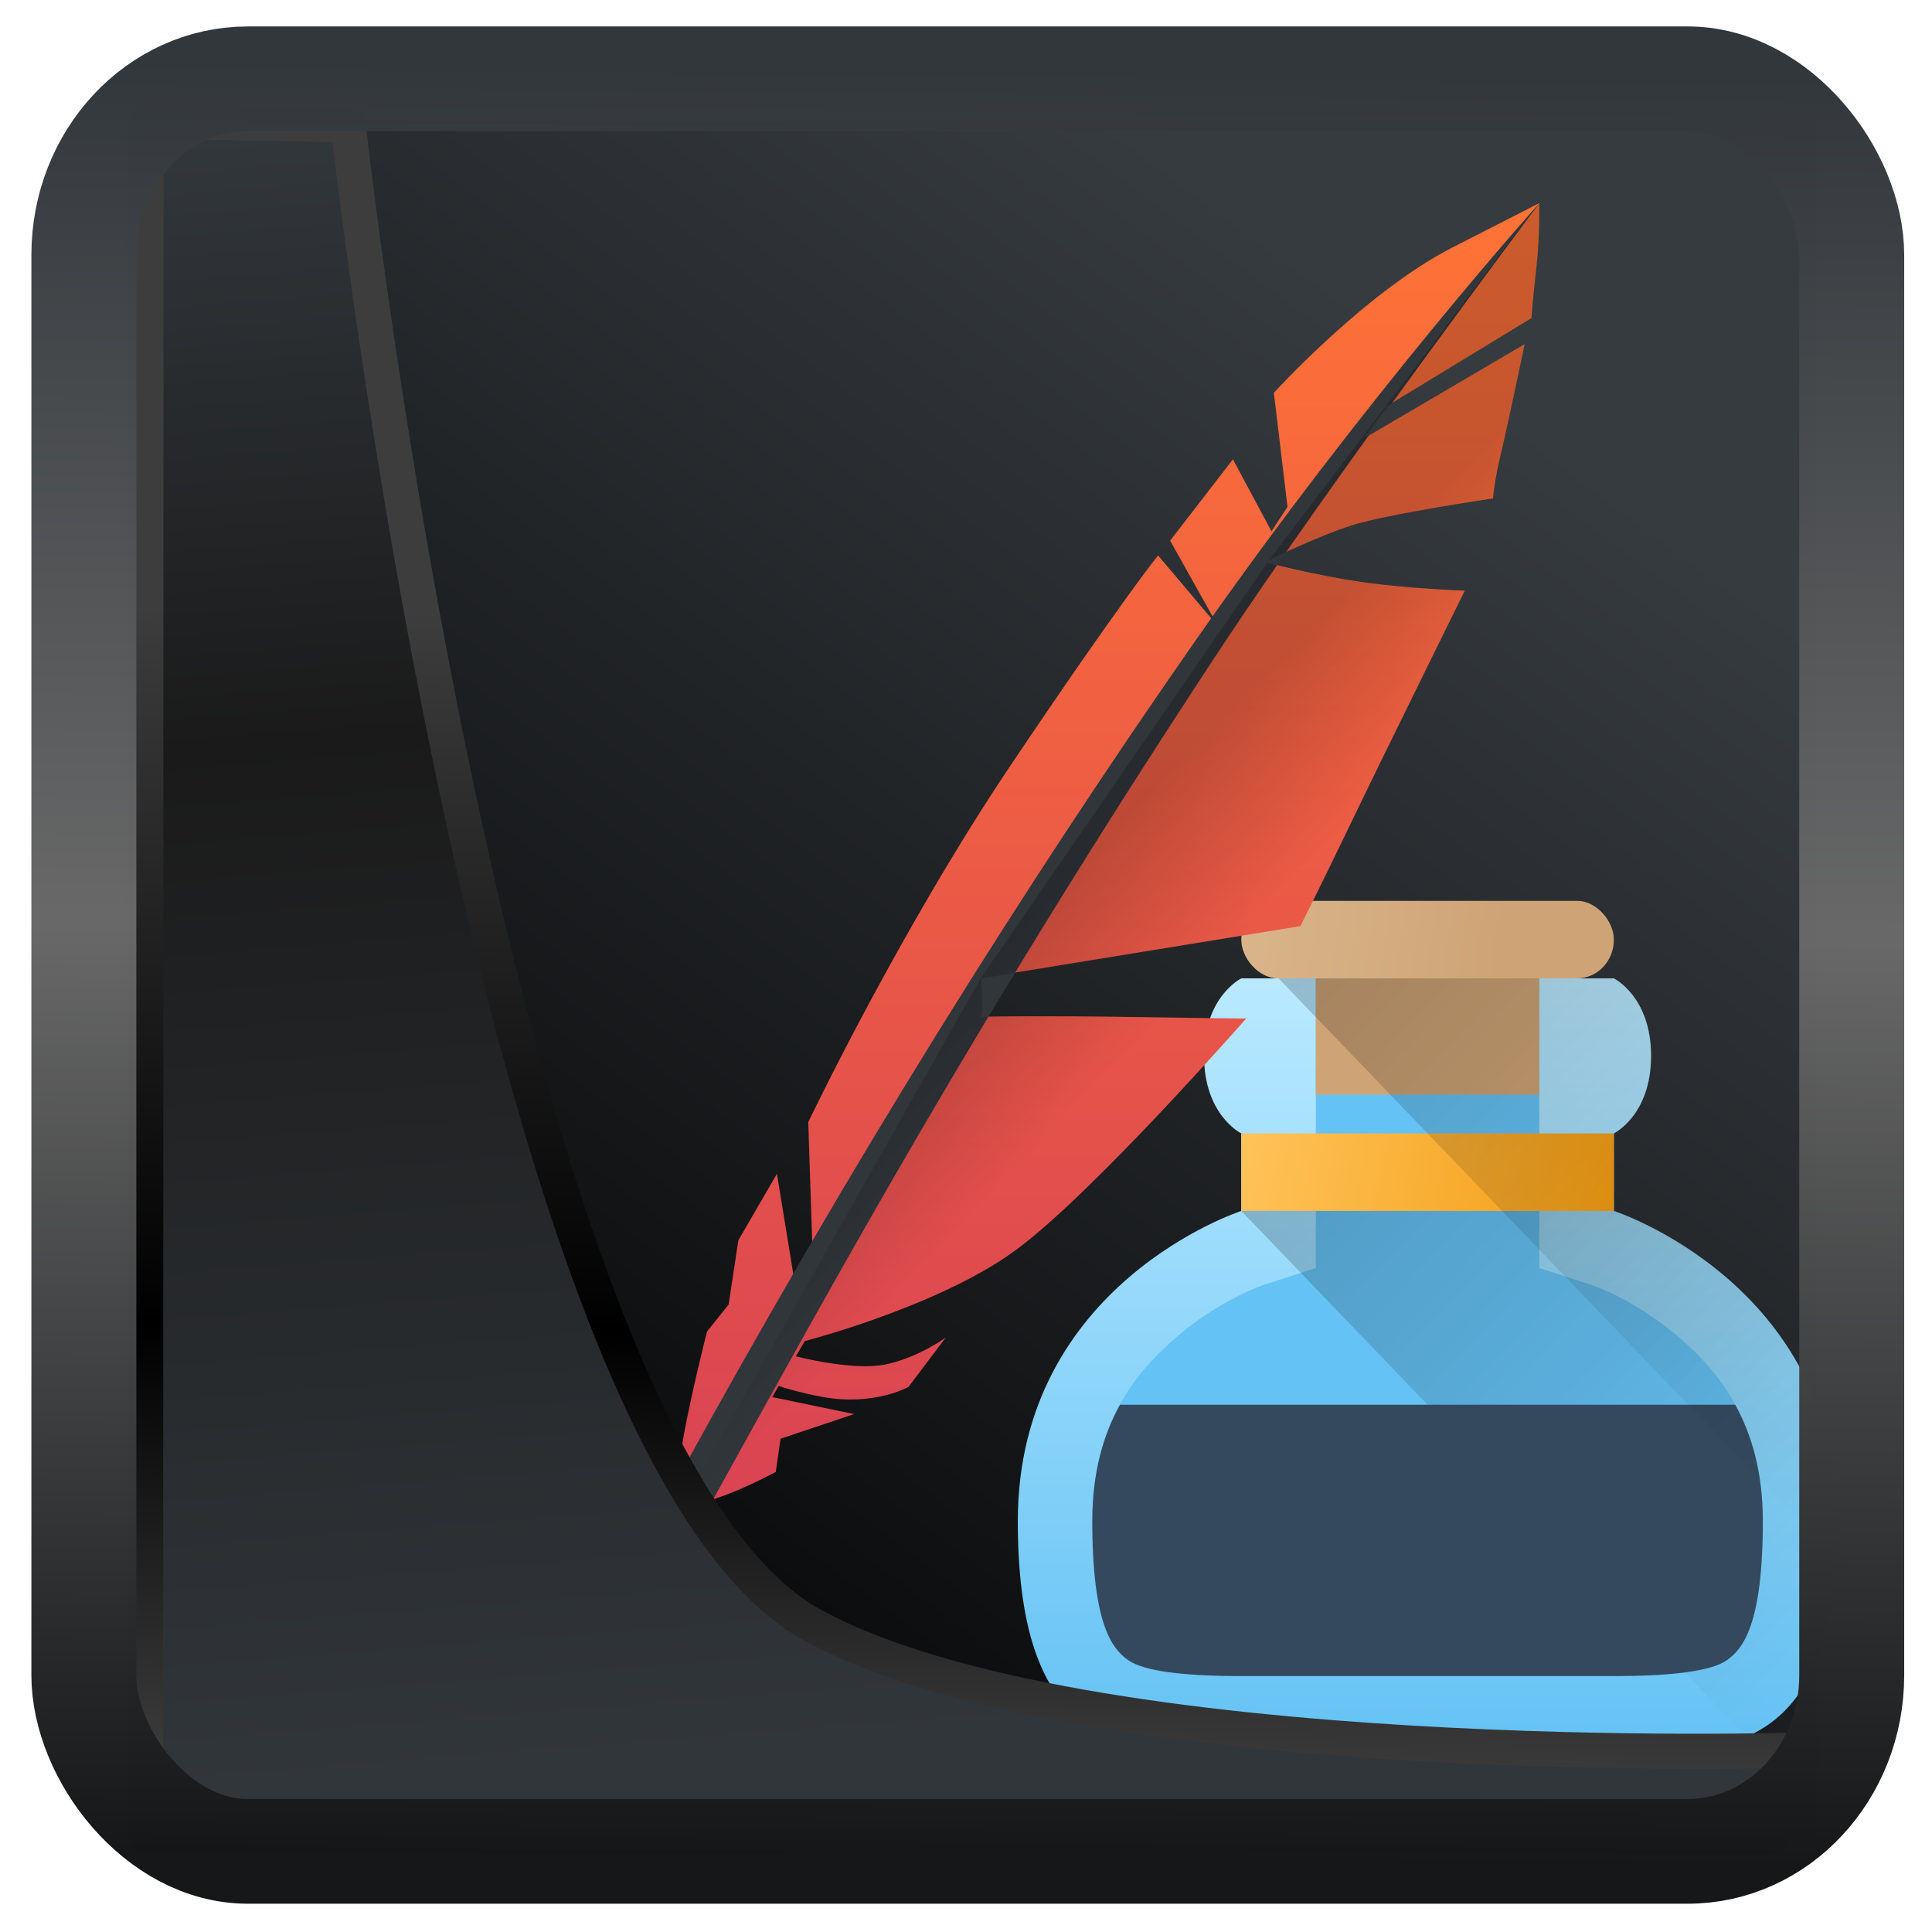 <?xml version="1.0" encoding="UTF-8" standalone="no"?>
<!-- Created with Inkscape (http://www.inkscape.org/) -->

<svg
  width="32"
  height="32"
  version="1.1"
  viewBox="0 0 32 32"
  id="svg22"
  xmlns:xlink="http://www.w3.org/1999/xlink"
  xmlns="http://www.w3.org/2000/svg"
  xmlns:svg="http://www.w3.org/2000/svg">
 <defs
   id="defs12">
  <linearGradient
    id="linearGradient917">
   <stop
     style="stop-color:#000000;stop-opacity:0.996"
     offset="0"
     id="stop913" />
   <stop
     style="stop-color:#353a3f;stop-opacity:0.996"
     offset="1"
     id="stop915" />
  </linearGradient>
  <linearGradient
    xlink:href="#linearGradient3487"
    id="linearGradient3403"
    gradientUnits="userSpaceOnUse"
    x1="6.949"
    y1="4.555"
    x2="11.215"
    y2="59.052" />
  <linearGradient
    id="linearGradient3487">
   <stop
     style="stop-color:#32373c;stop-opacity:1"
     offset="0"
     id="stop3481" />
   <stop
     id="stop3483"
     offset="0.368"
     style="stop-color:#1a1a1a;stop-opacity:1" />
   <stop
     style="stop-color:#31363b;stop-opacity:1"
     offset="1"
     id="stop3485" />
  </linearGradient>
  <linearGradient
    xlink:href="#linearGradient20604"
    id="linearGradient20558"
    gradientUnits="userSpaceOnUse"
    x1="25.802"
    y1="20.374"
    x2="25.111"
    y2="58.913" />
  <linearGradient
    id="linearGradient20604">
   <stop
     id="stop20598"
     offset="0"
     style="stop-color:#3d3d3d;stop-opacity:1" />
   <stop
     style="stop-color:#000000;stop-opacity:1"
     offset="0.618"
     id="stop20600" />
   <stop
     id="stop20602"
     offset="1"
     style="stop-color:#3d3d3d;stop-opacity:1" />
  </linearGradient>
  <filter
    style="color-interpolation-filters:sRGB"
    id="filter20720"
    x="-0.011"
    y="-0.01"
    width="1.021"
    height="1.02">
   <feGaussianBlur
     stdDeviation="2.6112067e-06"
     id="feGaussianBlur20722" />
  </filter>
  <linearGradient
    gradientTransform="translate(0.361,-0.13)"
    xlink:href="#linearGradient4555"
    id="linearGradient4557"
    x1="43.5"
    y1="64.012"
    x2="44.142"
    y2="0.306"
    gradientUnits="userSpaceOnUse" />
  <linearGradient
    id="linearGradient4555">
   <stop
     style="stop-color:#141618;stop-opacity:1"
     offset="0"
     id="stop4551" />
   <stop
     id="stop4559"
     offset="0.518"
     style="stop-color:#686868;stop-opacity:1" />
   <stop
     style="stop-color:#31363b;stop-opacity:1"
     offset="1"
     id="stop4553" />
  </linearGradient>
  <filter
    style="color-interpolation-filters:sRGB"
    id="filter4601"
    x="-0.03"
    width="1.059"
    y="-0.03"
    height="1.059">
   <feGaussianBlur
     stdDeviation="2.7902648e-06"
     id="feGaussianBlur4603" />
  </filter>
  <linearGradient
    xlink:href="#linearGradient917"
    id="linearGradient919"
    x1="7.401"
    y1="41.743"
    x2="33.063"
    y2="7.107"
    gradientUnits="userSpaceOnUse"
    gradientTransform="scale(0.665)" />
  <linearGradient
    id="e"
    y1="45"
    y2="24"
    x2="0"
    gradientUnits="userSpaceOnUse">
   <stop
     stop-color="#60c0f4"
     id="stop51117" />
   <stop
     offset="1"
     stop-color="#b9e9ff"
     id="stop51119" />
  </linearGradient>
  <linearGradient
    y2="44"
    x2="38"
    y1="30"
    x1="24"
    gradientUnits="userSpaceOnUse"
    id="linearGradient51206"
    xlink:href="#b" />
  <linearGradient
    id="b"
    y1="30"
    x1="24"
    y2="44"
    x2="38"
    gradientUnits="userSpaceOnUse">
   <stop
     id="stop51106" />
   <stop
     offset="1"
     stop-opacity="0"
     id="stop51108" />
  </linearGradient>
  <linearGradient
    id="a"
    y1="30"
    x1="34"
    y2="28"
    x2="24"
    gradientUnits="userSpaceOnUse">
   <stop
     stop-color="#f39c12"
     id="stop51101" />
   <stop
     offset="1"
     stop-color="#ffc35a"
     id="stop51103" />
  </linearGradient>
  <linearGradient
    id="f"
    y1="23"
    x1="32"
    y2="22"
    x2="25"
    gradientUnits="userSpaceOnUse"
    gradientTransform="translate(-1)">
   <stop
     stop-color="#cea476"
     id="stop51122" />
   <stop
     offset="1"
     stop-color="#dab58b"
     id="stop51124" />
  </linearGradient>
  <linearGradient
    xlink:href="#b"
    id="g"
    y1="24"
    x1="25"
    y2="38"
    x2="39"
    gradientUnits="userSpaceOnUse" />
  <linearGradient
    id="c"
    y1="37"
    y2="4"
    x2="0"
    gradientUnits="userSpaceOnUse">
   <stop
     stop-color="#da4453"
     id="stop51111" />
   <stop
     offset="1"
     stop-color="#ff7336"
     id="stop51113" />
  </linearGradient>
  <linearGradient
    xlink:href="#b"
    id="d"
    y1="22.313"
    x1="20.438"
    y2="25.406"
    x2="23.531"
    gradientUnits="userSpaceOnUse" />
 </defs>
 <rect
   style="display:inline;fill:url(#linearGradient919);fill-opacity:1;fill-rule:evenodd;stroke:none;stroke-width:0.617;stroke-linejoin:round;stroke-miterlimit:7.8"
   id="rect1192"
   width="27.986"
   height="28.404"
   x="2.103"
   y="2.007"
   ry="0" />
 <g
   transform="matrix(0.617,0,0,0.642,5.135,0.797)"
   id="g51204">
  <g
    transform="translate(1)"
    id="g51154">
   <g
     style="fill-rule:evenodd"
     id="g51136">
    <path
      style="fill:url(#e)"
      d="m 24,24 c 0,0 -1,0.467 -1,2 0,1.533 1,2 1,2 v 2 c 0,0 -6,1.867 -6,8 0,6 2.933,6 6,6 h 10 c 3.067,0 6,0 6,-6 0,-6.133 -6,-8 -6,-8 v -2 c 0,0 1,-0.467 1,-2 0,-1.533 -1,-2 -1,-2 z"
      id="path51130" />
    <path
      style="fill:#65c2f5"
      d="m 26,24 v 7.473 l -1.406,0.438 c 0,0 -1.138,0.359 -2.324,1.334 -1.186,0.975 -2.27,2.341 -2.27,4.756 0,2.674 0.536,3.302 0.965,3.59 0.428,0.288 1.502,0.41 3.035,0.41 h 10 c 1.533,0 2.607,-0.122 3.035,-0.41 C 37.463,41.303 38,40.675 38,38.001 38,35.587 36.916,34.22 35.73,33.245 34.544,32.27 33.406,31.911 33.406,31.911 L 32,31.473 V 24 Z"
      id="path51132" />
    <path
      style="opacity:0.2;fill:url(#linearGradient51206)"
      d="M 24,30 37.559,43.559 C 38.999,42.951 40,41.5 40,38 40,31.867 34,30 34,30 Z"
      id="path51134" />
   </g>
   <g
     style="stroke-linejoin:bevel"
     id="g51150">
    <g
      style="stroke-width:2"
      id="g51142">
     <rect
       style="fill:url(#a);stroke-linecap:round"
       width="10"
       x="24"
       y="28"
       height="2"
       id="rect51138" />
     <path
       style="fill:#34495e"
       d="M 20.742,35 C 20.295,35.78 20,36.747 20,38 c 0,2.674 0.536,3.302 0.965,3.59 C 21.393,41.878 22.467,42 24,42 h 10 c 1.533,0 2.607,-0.122 3.035,-0.41 C 37.463,41.302 38,40.674 38,38 38,36.747 37.704,35.78 37.258,35 Z"
       id="path51140" />
    </g>
    <g
      style="stroke-width:4;stroke-linecap:round"
      id="g51148">
     <rect
       style="fill:url(#f)"
       width="10"
       x="24"
       y="22"
       rx="0.989"
       height="2"
       id="rect51144" />
     <rect
       style="fill:#cea476"
       width="6"
       x="26"
       y="24"
       height="3"
       id="rect51146" />
    </g>
   </g>
   <path
     style="opacity:0.2;fill:url(#g);fill-rule:evenodd"
     d="M 25,24 39.969,38.969 C 39.988,38.663 40,38.344 40,38 40,31.867 34,30 34,30 v -2 c 0,0 1,-0.467 1,-2 0,-1.533 -1,-2 -1,-2 z"
     id="path51152" />
  </g>
  <g
    style="fill-rule:evenodd"
    transform="translate(-1)"
    id="g51162">
   <path
     style="fill:url(#c)"
     d="m 33.998,4 -2.33,1.143 c -2.332,1.144 -4.794,3.75 -4.794,3.75 l 0.366,2.944 c -0.138,0.201 -0.283,0.415 -0.429,0.629 l -1.036,-1.857 -1.686,2.098 1.191,2.042 c -0.007,0.011 -0.016,0.023 -0.023,0.034 l -1.491,-1.694 c 0,0 -0.971,1.143 -3.95,5.402 -2.979,4.259 -5.441,9.217 -5.441,9.217 l 0.115,3.368 c -0.16,0.237 -0.33,0.494 -0.487,0.725 l -0.469,-2.759 -1.036,1.716 -0.26,1.655 -0.581,0.699 c 0,0 -0.962,3.599 -0.778,4.249 0.184,0.651 2.624,-0.628 2.624,-0.628 l 0.129,-0.857 1.975,-0.635 -2.198,-0.438 c 0.053,-0.089 0.118,-0.197 0.172,-0.287 0.263,0.081 0.573,0.172 1.154,0.278 1.393,0.254 2.33,-0.253 2.33,-0.253 l 1,-1.273 c 0,0 -0.777,0.541 -1.652,0.699 -0.861,0.157 -2.326,-0.205 -2.37,-0.216 0.077,-0.127 0.159,-0.264 0.238,-0.393 0.37,-0.094 3.703,-0.964 5.662,-2.346 2.073,-1.462 6.186,-5.975 6.186,-5.975 0,0 -0.992,-0.009 -3.129,-0.041 -2.01,-0.03 -3.794,-0.016 -4,0 0.093,-0.149 0,-1 0,-1 l 8.586,-1.344 c 0,0 0.552,-1.049 1.394,-2.733 0.842,-1.684 3.02,-5.922 3.02,-5.922 0,0 -1.462,-0.042 -2.768,-0.221 -1.246,-0.172 -2.425,-0.472 -2.536,-0.5 0.015,-0.023 0.031,-0.047 0.046,-0.07 0.181,-0.084 1.346,-0.62 2.215,-0.891 0.939,-0.292 3.801,-0.697 3.801,-0.697 0,0 0.023,-0.405 0.229,-1.236 C 33.193,9.55 33.605,7.64 33.605,7.64 l -4.981,2.806 c 0.21,-0.288 0.408,-0.545 0.613,-0.817 l 4.551,-2.663 c 0,0 0.046,-0.584 0.137,-1.348 0.092,-0.764 0.072,-1.621 0.072,-1.621"
     id="path51156" />
   <path
     style="fill:#31363b"
     d="m 34,4 c 0,0 -4.621,4.941 -9.222,11.275 -4.601,6.334 -9.268,13.499 -13.934,21.68 -4.052,7.104 -2.586,7.05 -2.586,7.05 0,0 0.46,-1.184 3.677,-6.761 3.076,-5.331 6.967,-12.216 13.474,-21.705 3.101,-4.522 8.59,-11.534 8.59,-11.534"
     id="path51158" />
   <path
     style="opacity:0.2;fill:url(#d)"
     d="m 33.998,4 -0.707,0.883 -2.577,3.298 -3.972,5.03 c 0.181,-0.084 1.345,-0.62 2.215,-0.891 0.939,-0.292 3.801,-0.697 3.801,-0.697 0,0 0.024,-0.405 0.23,-1.236 0.206,-0.832 0.617,-2.742 0.617,-2.742 l -4.3,2.409 c 0.21,-0.288 0.408,-0.544 0.613,-0.816 l 3.871,-2.266 c 0,0 0.045,-0.584 0.137,-1.348 0.092,-0.764 0.072,-1.621 0.072,-1.621 M 26.742,13.212 19,24.003 27.586,22.659 c 0,0 0.553,-1.05 1.395,-2.734 0.842,-1.684 3.02,-5.922 3.02,-5.922 0,0 -1.462,-0.041 -2.768,-0.221 -1.246,-0.172 -2.426,-0.472 -2.537,-0.5 0.015,-0.023 0.032,-0.047 0.047,-0.07 m -7.742,10.791 -7.965,13.52 c 0.58,0.204 2.465,-0.785 2.465,-0.785 l 0.129,-0.855 1.977,-0.635 -2.199,-0.439 c 0.053,-0.089 0.118,-0.195 0.172,-0.285 0.263,0.081 0.573,0.171 1.154,0.277 1.393,0.254 2.328,-0.252 2.328,-0.252 l 1.01,-1.273 c 0,0 -0.778,0.54 -1.652,0.699 -0.861,0.157 -2.325,-0.206 -2.369,-0.217 0.077,-0.127 0.158,-0.263 0.236,-0.393 0.37,-0.094 3.703,-0.964 5.662,-2.346 2.073,-1.462 6.186,-5.975 6.186,-5.975 0,0 -0.992,-0.009 -3.129,-0.041 -2.01,-0.03 -3.794,-0.016 -4,0 0.093,-0.149 0,-1 0,-1"
     id="path51160" />
  </g>
 </g>
 <path
   style="display:inline;mix-blend-mode:normal;fill:url(#linearGradient3403);fill-opacity:1;stroke:url(#linearGradient20558);stroke-width:1.162;stroke-linecap:butt;stroke-linejoin:round;stroke-miterlimit:4;stroke-dasharray:none;stroke-opacity:1"
   d="M 4.704,3.981 4.691,60.802 H 58.595 l 1.022,-2.866 c 0,0 -23.875,0.766 -32.844,-4.14 C 16.258,48.042 11.401,4.098 11.401,4.098 Z"
   id="path1686"
   transform="matrix(0.5,0,0,0.5,0.066,0.017)" />
 <rect
   style="display:inline;fill:none;fill-opacity:1;stroke:url(#linearGradient4557);stroke-width:3.714;stroke-linejoin:round;stroke-miterlimit:7.8;stroke-dasharray:none;stroke-opacity:0.995"
   id="rect4539"
   width="62.567"
   height="62.867"
   x="1.032"
   y="0.596"
   ry="6.245"
   rx="5.803"
   transform="matrix(0.468,0,0,0.467,0.906,1.027)" />
</svg>
